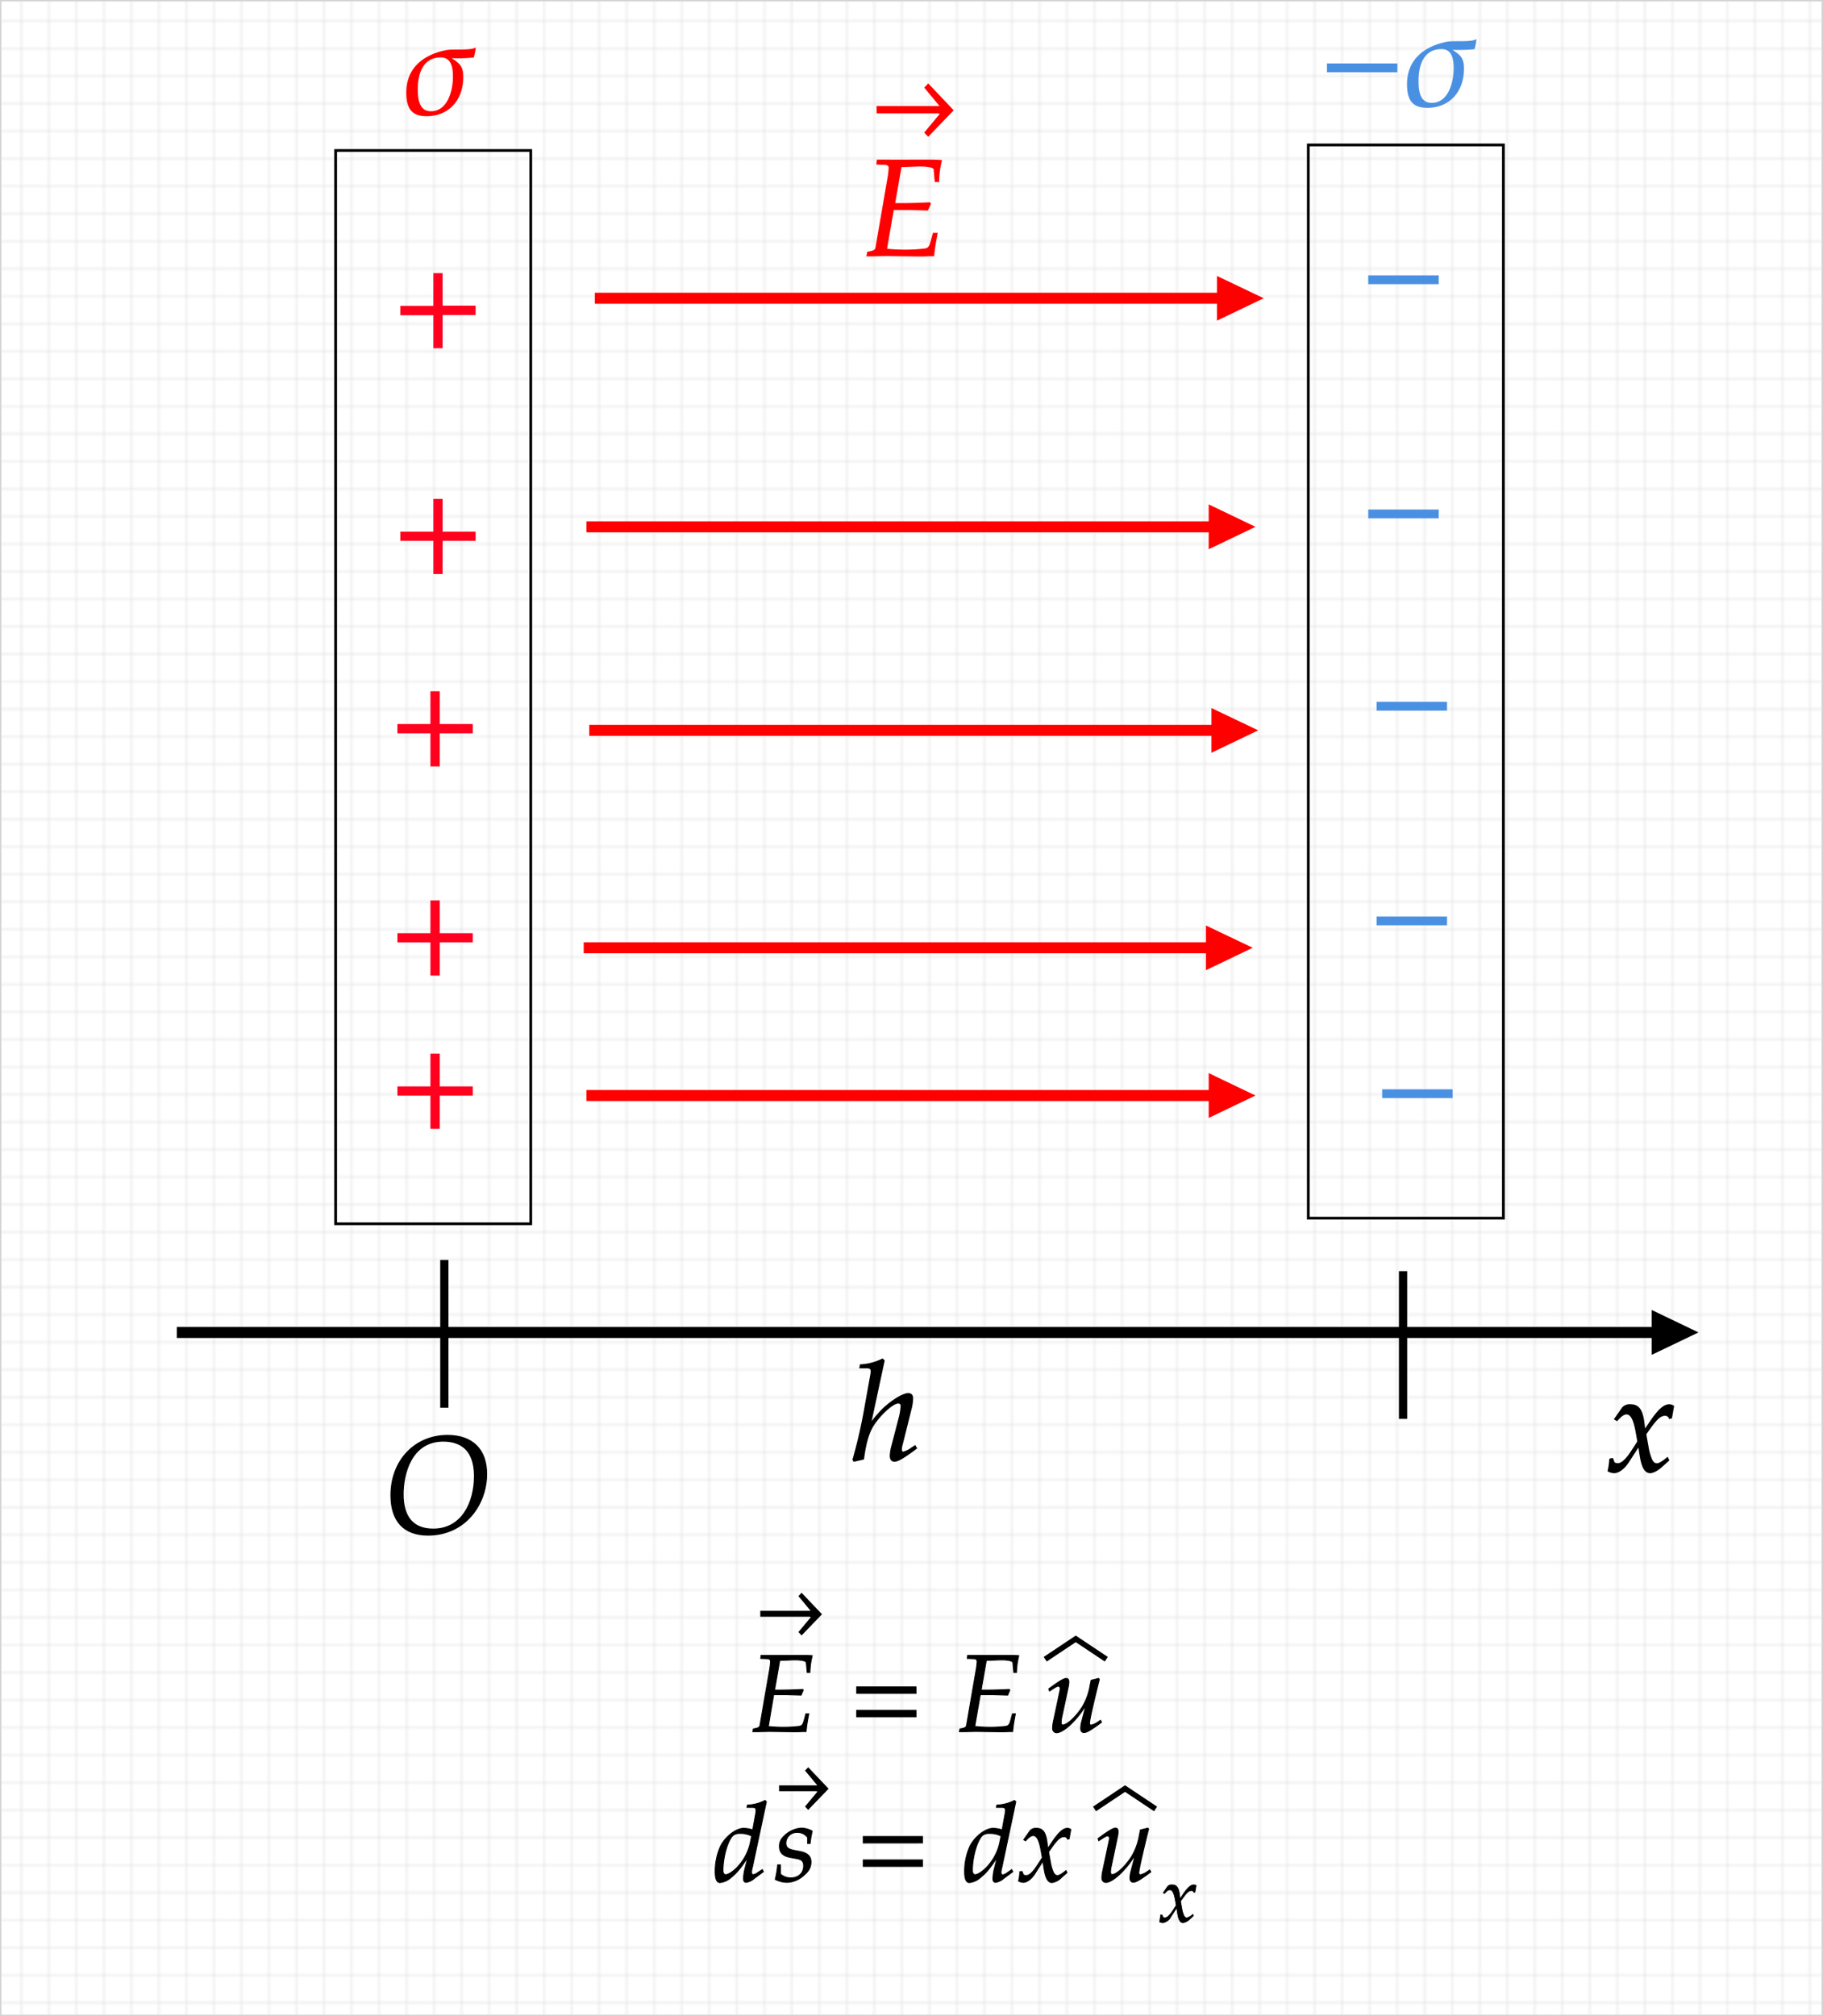 <svg id="Livello_1" data-name="Livello 1" xmlns="http://www.w3.org/2000/svg" xmlns:xlink="http://www.w3.org/1999/xlink" width="662.5" height="732.5" viewBox="0 0 662.5 732.5">
  <defs>
    <style>
      .cls-1, .cls-14, .cls-2, .cls-4, .cls-5, .cls-6, .cls-7 {
        fill: none;
      }

      .cls-2, .cls-3 {
        stroke: #d3d3d3;
        stroke-width: 0.5px;
      }

      .cls-3 {
        fill: url(#_.6498535549321369);
      }

      .cls-13, .cls-14, .cls-15, .cls-4, .cls-5, .cls-6, .cls-9 {
        stroke: #000;
      }

      .cls-4, .cls-7 {
        stroke-width: 4px;
      }

      .cls-6 {
        stroke-width: 3px;
      }

      .cls-12, .cls-7 {
        stroke: red;
      }

      .cls-12, .cls-8 {
        fill: red;
      }

      .cls-10, .cls-11, .cls-12, .cls-13, .cls-15, .cls-9 {
        stroke-miterlimit: 10;
      }

      .cls-10, .cls-11, .cls-12, .cls-9 {
        stroke-width: 0.4px;
      }

      .cls-10 {
        fill: #ff001f;
        stroke: #ff001f;
      }

      .cls-11 {
        fill: #4a90e2;
        stroke: #4a90e2;
      }

      .cls-13 {
        stroke-width: 0.32px;
      }

      .cls-14 {
        stroke-width: 2px;
      }

      .cls-15 {
        stroke-width: 0.22px;
      }
    </style>
    <pattern id="_.6498535549321369" data-name=".6498535549321369" width="10" height="10" patternTransform="matrix(1, 0, 0, -1, -2.75, 847.14)" patternUnits="userSpaceOnUse" viewBox="0 0 10 10">
      <rect class="cls-1" width="10" height="10"/>
      <path class="cls-2" d="M10,10H0V0"/>
    </pattern>
  </defs>
  <rect class="cls-3" x="0.25" y="0.25" width="662" height="732"/>
  <g>
    <g>
      <path class="cls-4" d="M64,483.87H611" transform="translate(0.25 0.25)"/>
      <path d="M600,492l17-8.15-17-8.15Z" transform="translate(0.25 0.25)"/>
    </g>
    <path class="cls-5" d="M121.73,54.43h70.9V444.37h-70.9Z" transform="translate(0.25 0.25)"/>
    <path class="cls-5" d="M475.21,52.41H546.1V442.34H475.21Z" transform="translate(0.25 0.25)"/>
    <path class="cls-6" d="M161.23,457.53v53.68" transform="translate(0.25 0.25)"/>
    <path class="cls-6" d="M509.64,461.58v53.68" transform="translate(0.25 0.25)"/>
    <g>
      <path class="cls-7" d="M212.88,397.78H450" transform="translate(0.25 0.25)"/>
      <path class="cls-8" d="M439,405.93l17-8.15-17-8.15Z" transform="translate(0.25 0.25)"/>
    </g>
    <g>
      <path class="cls-7" d="M211.87,344.1H449" transform="translate(0.25 0.25)"/>
      <path class="cls-8" d="M438,352.25l17-8.15L438,336Z" transform="translate(0.25 0.25)"/>
    </g>
    <g>
      <path class="cls-7" d="M213.9,265.1H451" transform="translate(0.25 0.25)"/>
      <path class="cls-8" d="M440,273.25l17-8.15L440,257Z" transform="translate(0.25 0.25)"/>
    </g>
    <g>
      <path class="cls-7" d="M212.88,191.16H450" transform="translate(0.25 0.25)"/>
      <path class="cls-8" d="M439,199.31l17-8.15L439,183Z" transform="translate(0.25 0.25)"/>
    </g>
    <g>
      <path class="cls-7" d="M215.92,108.11H453" transform="translate(0.25 0.25)"/>
      <path class="cls-8" d="M442,116.26l17-8.15L442,100Z" transform="translate(0.25 0.25)"/>
    </g>
  </g>
  <path class="cls-9" d="M176.59,535.28c0-8.9-5.2-14-14.2-14-11.85,0-20.55,9.15-20.55,21.7,0,9.45,4.7,14.5,13.5,14.5C168.94,557.43,176.59,546.18,176.59,535.28Zm-4.4.8c0,9.4-4.45,19.25-15,19.25-7.2,0-10.95-4.3-10.95-12.65,0-7.4,2.9-19.35,14.6-19.35C166.64,523.33,172.19,526,172.19,536.08Z" transform="translate(0.25 0.25)"/>
  <path class="cls-9" d="M321.05,494.09l-.6-.55a20,20,0,0,1-8,2.1l-.2,1.05h2.4c.9,0,1.7.15,1.7,1.15a6.18,6.18,0,0,1-.1,1.25l-2.1,11.7a182,182,0,0,1-4.4,19.3l.35.55,3.45-.8c.4-2.85,1.1-7.85,3.1-11.45,2.25-4,7.4-8.9,9.5-8.9a1,1,0,0,1,1.1,1.05,21,21,0,0,1-.75,4.5l-2.55,9.8a15.91,15.91,0,0,0-.65,3.8c0,1.25.5,2,1.55,2,1.6,0,5-2.5,7.95-4.7l-.5-.9-1.3.85a8.74,8.74,0,0,1-3.05,1.5c-.35,0-.65-.45-.65-1a8,8,0,0,1,.35-2l3.2-12.8a17,17,0,0,0,.55-3.75c0-.85-.3-1.75-1.6-1.75-1.75,0-5.6,2.25-9,5.4a46.34,46.34,0,0,0-4.35,5l-.2-.1Z" transform="translate(0.25 0.25)"/>
  <path class="cls-9" d="M584.18,534.2a4.85,4.85,0,0,0,2.15.6c1.65,0,3.6-1.45,5.15-3.8l3.8-5.85.55,3.45c.65,4.25,1.8,6.2,3.6,6.2,1.1,0,2.7-.85,4.3-2.3l2.45-2.2-.45-.95c-1.8,1.5-3.05,2.25-3.85,2.25s-1.4-.5-1.9-1.5a19.61,19.61,0,0,1-1.25-4.25l-.9-5.05,1.75-2.45c2.35-3.25,3.7-4.4,5.25-4.4a1.62,1.62,0,0,1,1.65,1.15l.7-.2.75-4.25a2.94,2.94,0,0,0-1.5-.5c-2,0-4,1.8-7.1,6.4l-1.85,2.75-.3-2.4c-.6-4.95-1.95-6.75-4.9-6.75a3.51,3.51,0,0,0-2.85,1.05l-2.9,4.15.85.5c1.5-1.7,2.5-2.4,3.45-2.4,1.65,0,2.75,2,3.6,6.95l.55,3.1-2,3.1c-2.15,3.35-3.85,4.95-5.25,4.95-.75,0-1.3-.2-1.4-.45l-.55-1.4-1,.15A24.68,24.68,0,0,1,584.18,534.2Z" transform="translate(0.25 0.25)"/>
  <path class="cls-10" d="M171.37,397.62v-2.95h-12v-11.9h-3v11.9h-12v2.95h12v12.05h3V397.62Z" transform="translate(0.25 0.25)"/>
  <path class="cls-10" d="M171.37,341.92V339h-12v-11.9h-3V339h-12v2.95h12V354h3V341.92Z" transform="translate(0.25 0.25)"/>
  <path class="cls-10" d="M171.37,266V263h-12V251.1h-3V263h-12V266h12V278h3V266Z" transform="translate(0.25 0.25)"/>
  <path class="cls-10" d="M172.39,196.06v-2.95h-12v-11.9h-2.95v11.9h-12v2.95h12v12.05h2.95V196.06Z" transform="translate(0.25 0.25)"/>
  <path class="cls-10" d="M172.39,114v-3h-12V99.18h-2.95v11.9h-12v3h12v12h2.95V114Z" transform="translate(0.25 0.25)"/>
  <path class="cls-11" d="M522.39,102.79V100h-25.2v2.8Z" transform="translate(0.25 0.25)"/>
  <path class="cls-11" d="M522.39,187.87v-2.8h-25.2v2.8Z" transform="translate(0.25 0.25)"/>
  <path class="cls-11" d="M525.42,257.74v-2.8h-25.2v2.8Z" transform="translate(0.25 0.25)"/>
  <path class="cls-11" d="M525.42,335.74v-2.8h-25.2v2.8Z" transform="translate(0.25 0.25)"/>
  <path class="cls-11" d="M527.45,398.52v-2.8h-25.2v2.8Z" transform="translate(0.25 0.25)"/>
  <g>
    <path class="cls-12" d="M324.39,75.85h5.85l6.6.2,1-2.25-.2-.35c-4,.2-7,.3-10.95.3h-1.85l2.35-13.5c1.6,0,5.75-.2,6.85-.2,3.1,0,5.15.45,5.2,1.2l.4,4.45h1.2a33.79,33.79,0,0,1,1-7.6c-1-.1-2.55-.15-3.45-.15-.15,0-.7,0-1.9,0l-6,0c-.45.05-9.15,0-9.65,0l-2.25,0-.15,1.4,2.7.1c1.2,0,1.75.45,1.75,1.35a30.86,30.86,0,0,1-.45,3.8l-4.35,25.2c-.2.9-.8,1.25-3,1.6l-.25,1.3,2.05,0c1.55-.05,4.65-.1,5.65-.1l11.25.15c.7,0,1.95,0,3.6-.1l1.65,0,.2-1.8c.1-1,.35-2.5.8-5l.25-1.3h-1.35l-.8,3c-.5,1.8-.95,2.4-2.05,2.65a57.86,57.86,0,0,1-7.35.45,67.13,67.13,0,0,1-6.85-.35Z" transform="translate(0.25 0.25)"/>
    <path class="cls-8" d="M346.34,39.82l-9.27-9.77-1.44,1.53,5.67,6.84h-.45v2.66h.45l-5.67,6.84,1.44,1.53Zm-28,1.12H345V38.28h-26.7Z" transform="translate(0.25 0.25)"/>
  </g>
  <path class="cls-12" d="M154.75,41.77c8,0,13-5.75,13.15-13.6.1-4.3-1.2-5.2-4.45-7.35v-.15a57.71,57.71,0,0,0,8.3-.2,15.28,15.28,0,0,0,.65-3.15c-2,1.05-8,.35-10.55.85-8.15,1.65-14.25,6.4-14.25,15.2C147.6,38.62,149.15,41.77,154.75,41.77Zm9.8-14.1c0,4.95-1.9,12.7-8.2,12.7-4.6,0-5-4.95-4.95-8.45,0-5.5,1.95-11.5,8.5-11.5C164.15,20.42,164.55,24.62,164.55,27.67Z" transform="translate(0.25 0.25)"/>
  <g>
    <path class="cls-11" d="M507.38,25.83V23h-25.2v2.8Z" transform="translate(0.25 0.25)"/>
    <path class="cls-11" d="M518.43,38.73c8,0,13-5.75,13.15-13.6.1-4.3-1.2-5.2-4.45-7.35v-.15a57.71,57.71,0,0,0,8.3-.2,15.28,15.28,0,0,0,.65-3.15c-2,1.05-8,.35-10.55.85-8.15,1.65-14.25,6.4-14.25,15.2C511.28,35.58,512.83,38.73,518.43,38.73Zm9.8-14.1c0,4.95-1.9,12.7-8.2,12.7-4.6,0-5-4.95-4.95-8.45,0-5.5,1.95-11.5,8.5-11.5C527.83,17.38,528.23,21.58,528.23,24.63Z" transform="translate(0.25 0.25)"/>
  </g>
  <g>
    <g>
      <path class="cls-13" d="M280.93,615.47h4.68l5.28.16.76-1.8-.16-.28c-3.24.16-5.64.24-8.76.24h-1.48l1.88-10.8c1.28,0,4.6-.16,5.48-.16,2.48,0,4.12.36,4.16,1l.32,3.56h1a27,27,0,0,1,.84-6.08c-.84-.08-2-.12-2.76-.12-.12,0-.56,0-1.52,0l-4.8,0c-.36,0-7.32,0-7.72,0l-1.8,0-.12,1.12,2.16.08c1,0,1.4.36,1.4,1.08a24.69,24.69,0,0,1-.36,3l-3.48,20.16c-.16.72-.64,1-2.4,1.28l-.2,1,1.64,0c1.24,0,3.72-.08,4.52-.08l9,.12c.56,0,1.56,0,2.88-.08l1.32,0,.16-1.44c.08-.8.28-2,.64-4l.2-1h-1.08l-.64,2.4c-.4,1.44-.76,1.92-1.64,2.12a46.29,46.29,0,0,1-5.88.36,53.7,53.7,0,0,1-5.48-.28Z" transform="translate(0.25 0.25)"/>
      <path d="M298.48,586.25l-7.42-7.81-1.15,1.22,4.54,5.47h-.36v2.12h.36l-4.54,5.47,1.15,1.22Zm-22.43.9H297.4V585H276.05Z" transform="translate(0.25 0.25)"/>
    </g>
    <path class="cls-13" d="M332.64,615v-2.36H311.08V615Zm0,8.52v-2.36H311.08v2.36Z" transform="translate(0.25 0.25)"/>
    <path class="cls-13" d="M356,615.47h4.68l5.28.16.76-1.8-.16-.28c-3.24.16-5.64.24-8.76.24h-1.48l1.88-10.8c1.28,0,4.6-.16,5.48-.16,2.48,0,4.12.36,4.16,1l.32,3.56h1a27,27,0,0,1,.84-6.08c-.84-.08-2-.12-2.76-.12-.12,0-.56,0-1.52,0l-4.8,0c-.36,0-7.32,0-7.72,0l-1.8,0-.12,1.12,2.16.08c1,0,1.4.36,1.4,1.08a24.69,24.69,0,0,1-.36,3L351,626.63c-.16.72-.64,1-2.4,1.28l-.2,1,1.64,0c1.24,0,3.72-.08,4.52-.08l9,.12c.56,0,1.56,0,2.88-.08l1.32,0,.16-1.44c.08-.8.28-2,.64-4l.2-1h-1.08l-.64,2.4c-.4,1.44-.76,1.92-1.64,2.12a46.29,46.29,0,0,1-5.88.36A53.7,53.7,0,0,1,354,627Z" transform="translate(0.25 0.25)"/>
    <g>
      <path class="cls-13" d="M399.27,609.91l-.28-.36-2.72.68-.4,2A22,22,0,0,1,393,620c-2.36,3.64-5.48,6.48-7.08,6.48-.32,0-.52-.36-.52-1a10.26,10.26,0,0,1,.28-2.08L388,612.51a9.48,9.48,0,0,0,.2-1.72c0-.76-.36-1.24-.92-1.24-.8,0-2.32.84-5.28,3l-1.12.8.28.8,1.28-.84c1.12-.72,1.56-.92,1.92-.92a.76.76,0,0,1,.68.8,4.41,4.41,0,0,1-.08.72l-2.52,11.88a12.22,12.22,0,0,0-.16,1.88,1.51,1.51,0,0,0,1.4,1.64c2.52,0,7.36-4.48,10.72-10L392.91,625a10.91,10.91,0,0,0-.44,2.64c0,1,.44,1.6,1.2,1.6,1,0,2.48-.84,6.4-3.76l-.4-.72-1,.68a6.14,6.14,0,0,1-2.44,1.08c-.32,0-.52-.28-.52-.68C395.67,624.35,398.67,612.19,399.27,609.91Z" transform="translate(0.25 0.25)"/>
      <polyline class="cls-14" points="379.84 602.84 390.94 595.44 402.04 602.84"/>
    </g>
  </g>
  <g>
    <path class="cls-13" d="M278.26,654.34l-.48-.44a15.67,15.67,0,0,1-6.4,1.68l-.16.84h1.92c1,0,1.36.28,1.36,1a7.17,7.17,0,0,1-.08,1l-1.12,6.16a11.51,11.51,0,0,0-3.28-.56c-2.76,0-6.52,2.88-8.36,6.36a22.1,22.1,0,0,0-2,9.48c0,2.6.6,3.88,1.76,3.88a7.13,7.13,0,0,0,3.92-1.76c2.16-1.76,3.48-3.32,6.16-7.36l-.92,3.64a17.31,17.31,0,0,0-.64,4.08c0,.84.36,1.32,1,1.32a6,6,0,0,0,3-1.48l3.24-2.4-.4-.76L275,680.18a3.35,3.35,0,0,1-1.56.68c-.32,0-.56-.36-.56-.92a7.75,7.75,0,0,1,.32-1.84ZM263.5,680.86c-.64,0-1-.56-1-1.56,0-5,1.84-11.28,3.8-12.8a3.79,3.79,0,0,1,2.36-.6,8.4,8.4,0,0,1,4.24.92l-.48,2.36C270.94,676.38,265.3,680.86,263.5,680.86Z" transform="translate(0.25 0.25)"/>
    <g>
      <path class="cls-13" d="M282.36,677.3a35.46,35.46,0,0,1-.88,5.28,9.81,9.81,0,0,0,4.28,1.08,9.25,9.25,0,0,0,5.84-2.32c2-1.6,2.88-3.08,2.88-5.08,0-2.16-1.28-3.32-4.24-3.88l-1.72-.32c-2.4-.44-3.16-1.12-3.16-2.76a3.89,3.89,0,0,1,4.08-3.76,4.44,4.44,0,0,1,3.8,1.8v2.2h.92a40.72,40.72,0,0,1,.76-4.52,8.6,8.6,0,0,0-4-1.08,9.79,9.79,0,0,0-6.44,3.12,4.63,4.63,0,0,0-1.48,3.52c0,2.24,1.24,3.52,3.88,4l2.52.48c1.76.32,2.4,1,2.4,2.6,0,2.6-1.84,4.36-4.68,4.36a5.57,5.57,0,0,1-3.76-1.4V677.3Z" transform="translate(0.25 0.25)"/>
      <path d="M300.88,649.64l-7.42-7.81-1.15,1.22,4.54,5.47h-.36v2.12h.36l-4.54,5.47,1.15,1.22Zm-18,.9H299.8v-2.12H282.87Z" transform="translate(0.25 0.25)"/>
    </g>
    <path class="cls-13" d="M335,669.34V667H313.47v2.36Zm0,8.52V675.5H313.47v2.36Z" transform="translate(0.25 0.25)"/>
    <path class="cls-13" d="M368.9,654.34l-.48-.44a15.67,15.67,0,0,1-6.4,1.68l-.16.84h1.92c1,0,1.36.28,1.36,1a7.17,7.17,0,0,1-.08,1l-1.12,6.16a11.51,11.51,0,0,0-3.28-.56c-2.76,0-6.52,2.88-8.36,6.36a22.1,22.1,0,0,0-2,9.48c0,2.6.6,3.88,1.76,3.88a7.13,7.13,0,0,0,3.92-1.76c2.16-1.76,3.48-3.32,6.16-7.36l-.92,3.64a17.31,17.31,0,0,0-.64,4.08c0,.84.36,1.32,1,1.32a6,6,0,0,0,3-1.48l3.24-2.4-.4-.76-1.76,1.24a3.35,3.35,0,0,1-1.56.68c-.32,0-.56-.36-.56-.92a7.75,7.75,0,0,1,.32-1.84Zm-14.76,26.52c-.64,0-1-.56-1-1.56,0-5,1.84-11.28,3.8-12.8a3.79,3.79,0,0,1,2.36-.6,8.4,8.4,0,0,1,4.24.92l-.48,2.36C361.58,676.38,355.94,680.86,354.14,680.86Zm15.76,2.32a3.88,3.88,0,0,0,1.72.48c1.32,0,2.88-1.16,4.12-3l3-4.68.44,2.76c.52,3.4,1.44,5,2.88,5a6.07,6.07,0,0,0,3.44-1.84l2-1.76-.36-.76c-1.44,1.2-2.44,1.8-3.08,1.8s-1.12-.4-1.52-1.2a15.69,15.69,0,0,1-1-3.4l-.72-4,1.4-2c1.88-2.6,3-3.52,4.2-3.52a1.3,1.3,0,0,1,1.32.92l.56-.16.6-3.4a2.35,2.35,0,0,0-1.2-.4c-1.6,0-3.2,1.44-5.68,5.12l-1.48,2.2-.24-1.92c-.48-4-1.56-5.4-3.92-5.4a2.81,2.81,0,0,0-2.28.84l-2.32,3.32.68.4c1.2-1.36,2-1.92,2.76-1.92,1.32,0,2.2,1.64,2.88,5.56l.44,2.48-1.6,2.48c-1.72,2.68-3.08,4-4.2,4-.6,0-1-.16-1.12-.36l-.44-1.12-.8.12A19.74,19.74,0,0,1,369.9,683.18Z" transform="translate(0.25 0.25)"/>
    <g>
      <path class="cls-13" d="M417.18,664.3l-.28-.36-2.72.68-.4,2a22,22,0,0,1-2.84,7.72c-2.36,3.64-5.48,6.48-7.08,6.48-.32,0-.52-.36-.52-1a10.26,10.26,0,0,1,.28-2.08l2.28-10.84a9.48,9.48,0,0,0,.2-1.72c0-.76-.36-1.24-.92-1.24-.8,0-2.32.84-5.28,3l-1.12.8.28.8,1.28-.84c1.12-.72,1.56-.92,1.92-.92a.76.76,0,0,1,.68.8,4.41,4.41,0,0,1-.08.72l-2.52,11.88a12.22,12.22,0,0,0-.16,1.88,1.51,1.51,0,0,0,1.4,1.64c2.52,0,7.36-4.48,10.72-10l-1.48,5.68a10.91,10.91,0,0,0-.44,2.64c0,1,.44,1.6,1.2,1.6,1,0,2.48-.84,6.4-3.76l-.4-.72-1,.68a6.14,6.14,0,0,1-2.44,1.08c-.32,0-.52-.28-.52-.68C413.58,678.74,416.58,666.58,417.18,664.3Z" transform="translate(0.25 0.25)"/>
      <polyline class="cls-14" points="397.75 657.23 408.85 649.83 419.95 657.23"/>
    </g>
    <path class="cls-15" d="M421.14,698a2.76,2.76,0,0,0,1.21.33,4,4,0,0,0,2.88-2.12l2.13-3.28.31,1.93c.36,2.38,1,3.47,2,3.47a4.24,4.24,0,0,0,2.41-1.28l1.37-1.24-.25-.53a4.45,4.45,0,0,1-2.16,1.26c-.42,0-.78-.28-1.06-.84a11.09,11.09,0,0,1-.7-2.38l-.5-2.83,1-1.37c1.31-1.82,2.07-2.46,2.94-2.46a.91.91,0,0,1,.92.64l.39-.11.42-2.38a1.6,1.6,0,0,0-.84-.28c-1.12,0-2.24,1-4,3.58l-1,1.54-.17-1.34c-.33-2.77-1.09-3.78-2.74-3.78a2,2,0,0,0-1.6.59l-1.62,2.32.47.28c.84-1,1.4-1.34,1.94-1.34.92,0,1.54,1.15,2,3.89l.31,1.74-1.12,1.73c-1.2,1.88-2.16,2.77-2.94,2.77-.42,0-.73-.11-.78-.25l-.31-.78-.56.08A14.06,14.06,0,0,1,421.14,698Z" transform="translate(0.25 0.25)"/>
  </g>
</svg>
